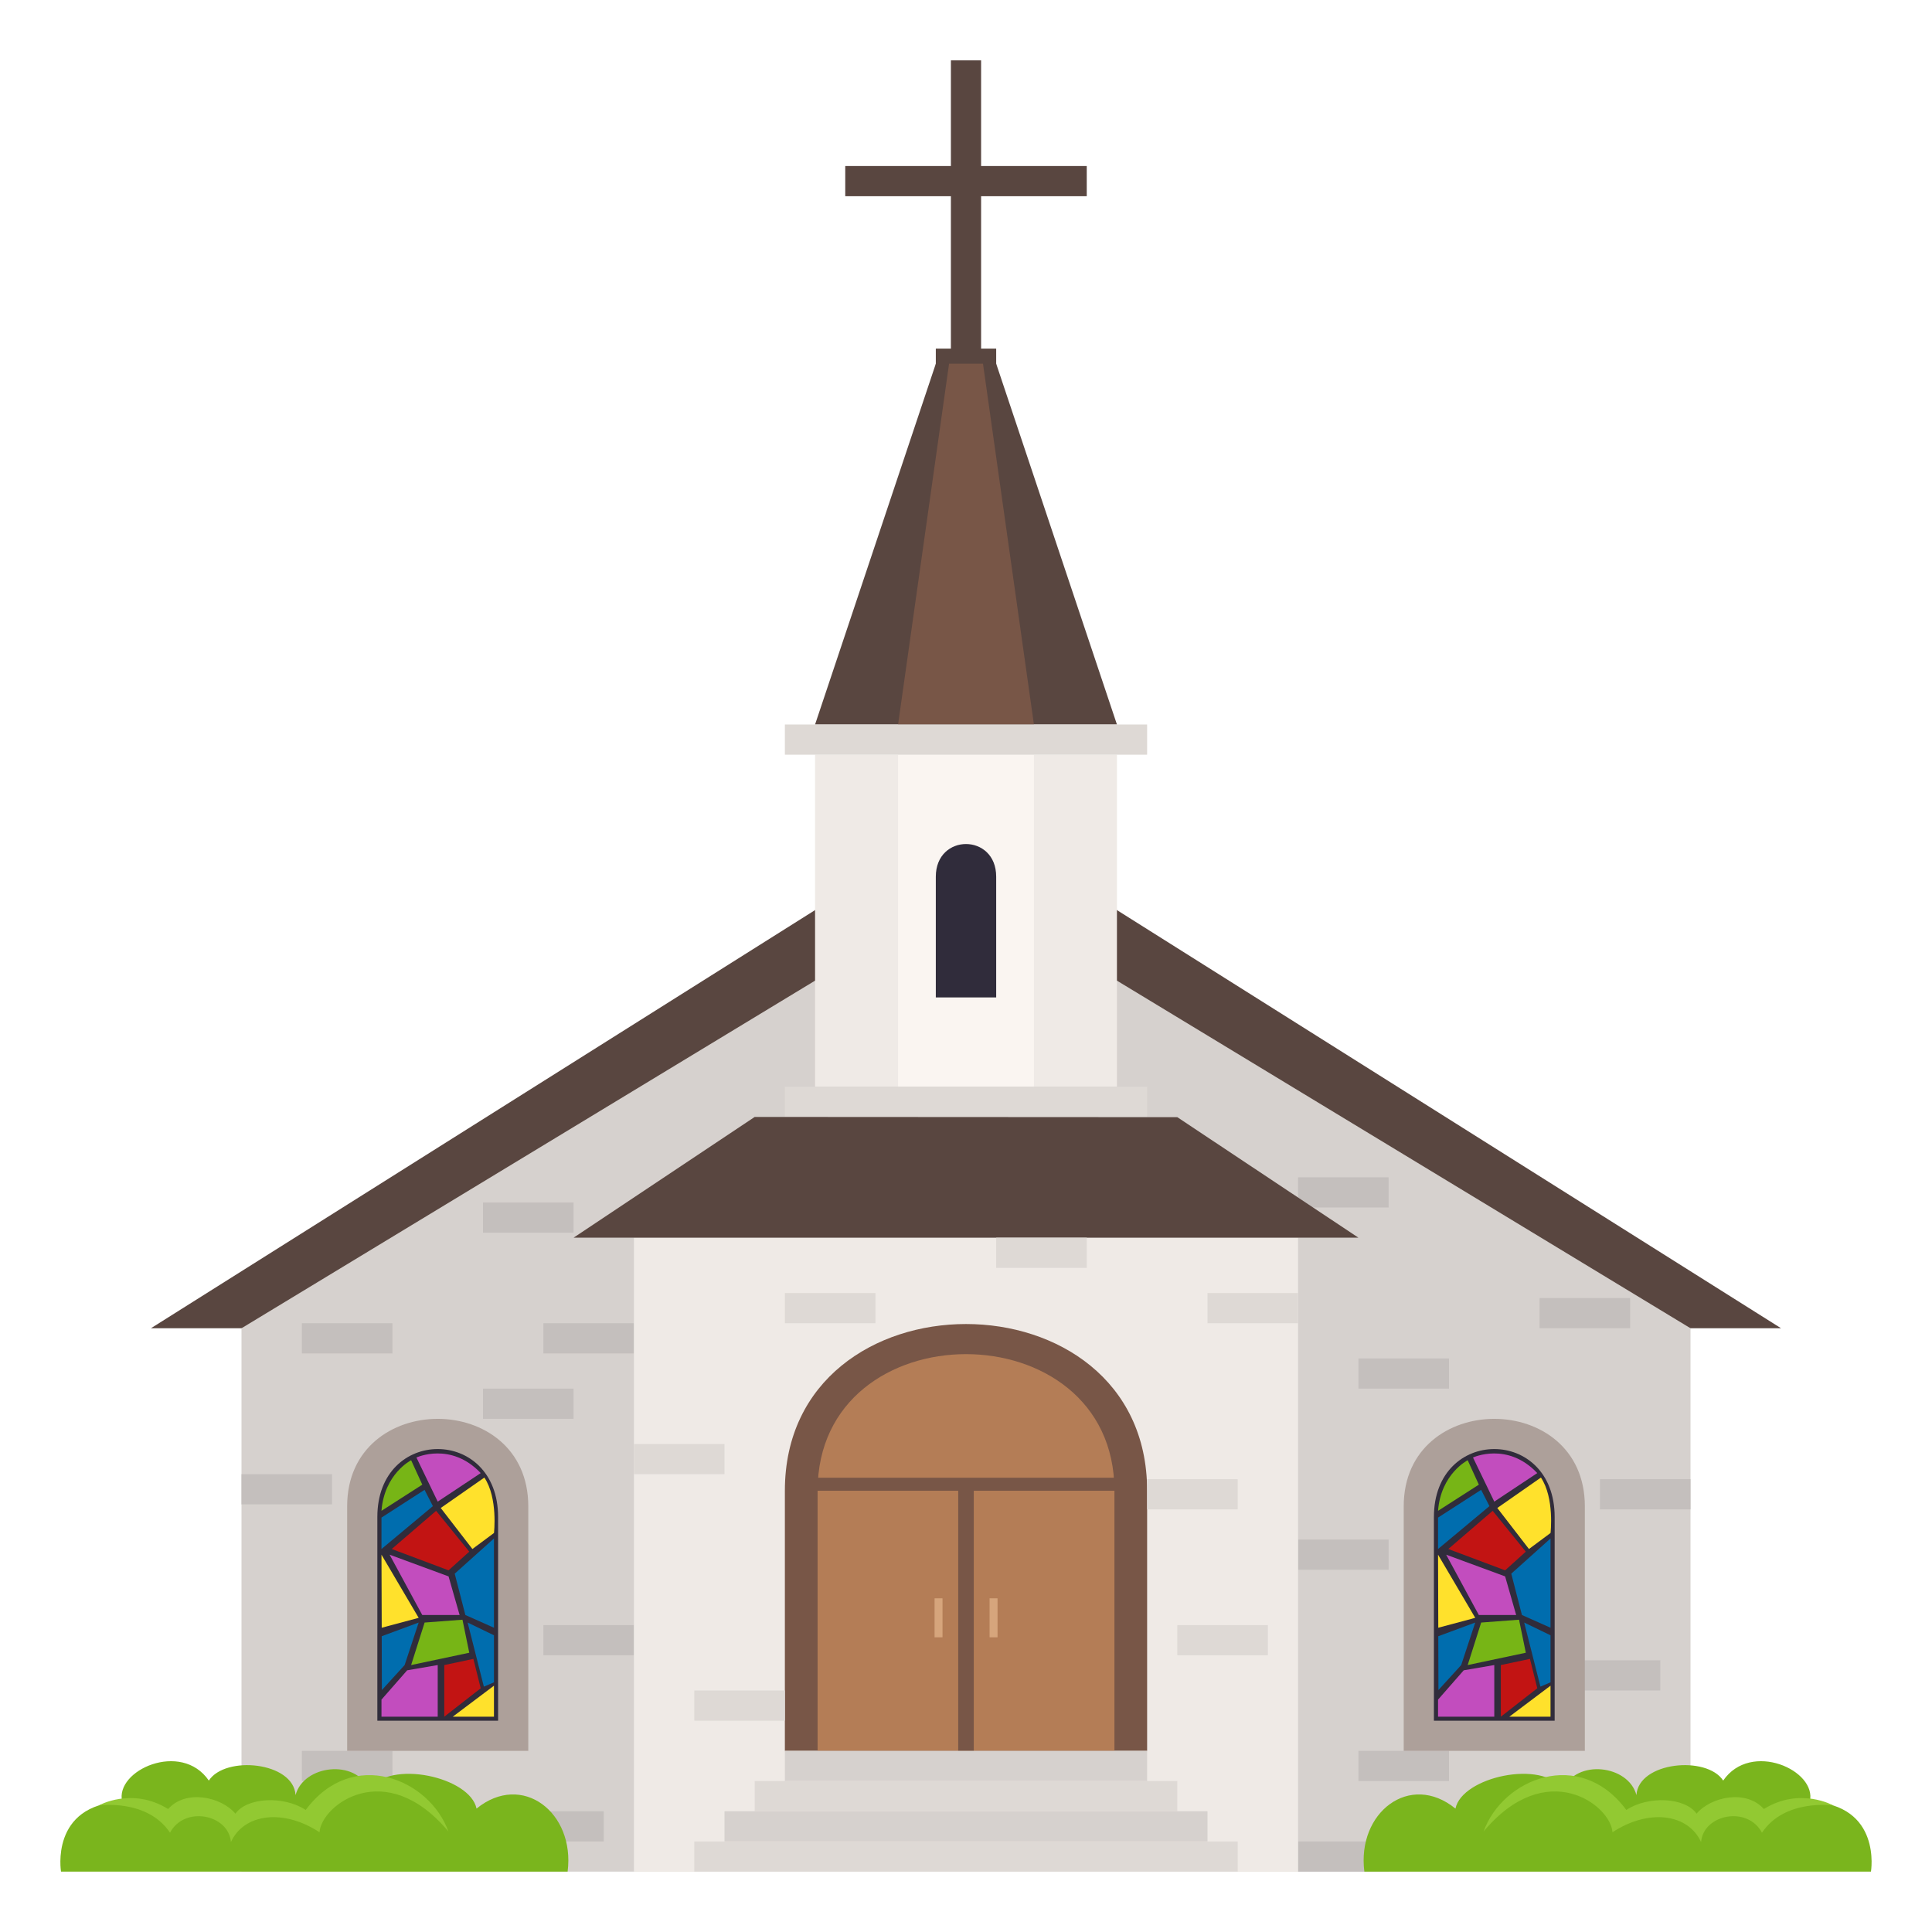<?xml version="1.0" encoding="utf-8"?>
<!-- Generator: Adobe Illustrator 15.0.0, SVG Export Plug-In . SVG Version: 6.00 Build 0)  -->
<!DOCTYPE svg PUBLIC "-//W3C//DTD SVG 1.1//EN" "http://www.w3.org/Graphics/SVG/1.1/DTD/svg11.dtd">
<svg version="1.1" id="Layer_1" xmlns:x="http://ns.adobe.com/Extensibility/1.0/" xmlns:i="http://ns.adobe.com/AdobeIllustrator/10.0/" xmlns:graph="http://ns.adobe.com/Graphs/1.0/"
	 xmlns="http://www.w3.org/2000/svg" xmlns:xlink="http://www.w3.org/1999/xlink" xmlns:a="http://ns.adobe.com/AdobeSVGViewerExtensions/3.0/"
	 x="0px" y="0px" width="64px" height="64px" viewBox="0 0 64 64" enable-background="new 0 0 64 64" xml:space="preserve">
<rect x="31" y="11.548" fill="#594640" width="2" height="1"/>
<polygon fill="#594640" points="32,27 5,44 59,44 "/>
<polygon fill="#D6D1CE" points="32,29.455 8,44 8,62 56,62 56,44 "/>
<rect x="51" y="43" fill="#C4BFBD" width="3" height="1"/>
<rect x="43" y="39" fill="#C4BFBD" width="3" height="1"/>
<rect x="43" y="61" fill="#C4BFBD" width="3" height="1"/>
<rect x="52" y="55" fill="#C4BFBD" width="3" height="1"/>
<rect x="45" y="58" fill="#C4BFBD" width="3" height="1"/>
<rect x="53" y="49" fill="#C4BFBD" width="3" height="1"/>
<rect x="43" y="51" fill="#C4BFBD" width="3" height="1"/>
<rect x="45" y="45" fill="#C4BFBD" width="3" height="1"/>
<rect x="10" y="58" fill="#C4BFBD" width="3" height="1"/>
<rect x="18" y="43.834" fill="#C4BFBD" width="3" height="1"/>
<rect x="16" y="39.834" fill="#C4BFBD" width="3" height="1"/>
<rect x="10" y="43.834" fill="#C4BFBD" width="3" height="1"/>
<rect x="16" y="46" fill="#C4BFBD" width="3" height="1"/>
<rect x="18" y="53.834" fill="#C4BFBD" width="3" height="1"/>
<rect x="8" y="48.834" fill="#C4BFBD" width="3" height="1"/>
<rect x="17" y="60" fill="#C4BFBD" width="3" height="1"/>
<path fill="#ADA09A" d="M46.5,49.897V58h6v-8.103C52.5,46.036,46.5,46.036,46.5,49.897z"/>
<path fill="#302C3B" d="M47.5,50.253v6.748h4v-6.748C51.5,47.251,47.5,47.251,47.5,50.253z"/>
<path fill-rule="evenodd" clip-rule="evenodd" fill="#C24DBE" d="M50.924,48.798c-0.99-1.047-2.129-0.516-2.129-0.516l0.705,1.461
	L50.924,48.798z"/>
<path fill-rule="evenodd" clip-rule="evenodd" fill="#77B516" d="M48.619,48.372c0,0-0.887,0.447-0.982,1.676l1.352-0.867
	L48.619,48.372z"/>
<polygon fill-rule="evenodd" clip-rule="evenodd" fill="#006DAE" points="47.637,51.313 49.34,49.892 49.064,49.353 47.637,50.272 
	"/>
<path fill-rule="evenodd" clip-rule="evenodd" fill="#FFE12C" d="M51.045,48.946L49.6,49.954l1.049,1.359l0.715-0.531
	C51.363,50.782,51.5,49.626,51.045,48.946z"/>
<polygon fill-rule="evenodd" clip-rule="evenodd" fill="#C21413" points="50.545,51.401 49.447,50.048 47.977,51.313 49.859,52.019 
	"/>
<polygon fill-rule="evenodd" clip-rule="evenodd" fill="#C24DBE" points="49.5,56.868 49.5,55.157 48.488,55.331 47.637,56.302 
	47.637,56.868 "/>
<polygon fill-rule="evenodd" clip-rule="evenodd" fill="#FFE12C" points="51.363,56.868 51.363,55.841 49.998,56.868 "/>
<polygon fill-rule="evenodd" clip-rule="evenodd" fill="#C21413" points="50.681,54.953 49.717,55.157 49.717,56.868 50.924,55.927 
	"/>
<polygon fill="#77B516" points="48.619,55.157 50.545,54.749 50.32,53.655 49.066,53.749 "/>
<polygon fill="#C24DBE" points="47.906,51.501 48.988,53.499 50.225,53.499 49.859,52.22 "/>
<polygon fill="#006DAE" points="47.65,55.985 48.404,55.157 48.869,53.749 47.645,54.202 "/>
<polygon fill="#FFE12C" points="47.645,53.921 48.869,53.593 47.637,51.501 "/>
<polygon fill="#006DAE" points="50.491,53.749 51.029,55.872 51.363,55.729 51.363,54.171 "/>
<polygon fill="#006DAE" points="51.363,50.964 50.063,52.13 50.416,53.499 51.363,53.921 "/>
<path fill="#ADA09A" d="M11.5,49.897V58h6v-8.103C17.5,46.036,11.5,46.036,11.5,49.897z"/>
<path fill="#302C3B" d="M12.5,50.253v6.748h4v-6.748C16.5,47.251,12.5,47.251,12.5,50.253z"/>
<path fill-rule="evenodd" clip-rule="evenodd" fill="#C24DBE" d="M15.924,48.798c-0.99-1.047-2.129-0.516-2.129-0.516l0.705,1.461
	L15.924,48.798z"/>
<path fill-rule="evenodd" clip-rule="evenodd" fill="#77B516" d="M13.619,48.372c0,0-0.887,0.447-0.982,1.676l1.352-0.867
	L13.619,48.372z"/>
<polygon fill-rule="evenodd" clip-rule="evenodd" fill="#006DAE" points="12.637,51.313 14.34,49.892 14.064,49.353 12.637,50.272 
	"/>
<path fill-rule="evenodd" clip-rule="evenodd" fill="#FFE12C" d="M16.045,48.946L14.6,49.954l1.049,1.359l0.715-0.531
	C16.363,50.782,16.5,49.626,16.045,48.946z"/>
<polygon fill-rule="evenodd" clip-rule="evenodd" fill="#C21413" points="15.545,51.401 14.447,50.048 12.977,51.313 14.859,52.019 
	"/>
<polygon fill-rule="evenodd" clip-rule="evenodd" fill="#C24DBE" points="14.5,56.868 14.5,55.157 13.488,55.331 12.637,56.302 
	12.637,56.868 "/>
<polygon fill-rule="evenodd" clip-rule="evenodd" fill="#FFE12C" points="16.363,56.868 16.363,55.841 14.998,56.868 "/>
<polygon fill-rule="evenodd" clip-rule="evenodd" fill="#C21413" points="15.681,54.953 14.717,55.157 14.717,56.868 15.924,55.927 
	"/>
<polygon fill="#77B516" points="13.619,55.157 15.545,54.749 15.32,53.655 14.066,53.749 "/>
<polygon fill="#C24DBE" points="12.906,51.501 13.988,53.499 15.225,53.499 14.859,52.22 "/>
<polygon fill="#006DAE" points="12.65,55.985 13.404,55.157 13.869,53.749 12.645,54.202 "/>
<polygon fill="#FFE12C" points="12.645,53.921 13.869,53.593 12.637,51.501 "/>
<polygon fill="#006DAE" points="15.491,53.749 16.029,55.872 16.363,55.729 16.363,54.171 "/>
<polygon fill="#006DAE" points="16.363,50.964 15.063,52.13 15.416,53.499 16.363,53.921 "/>
<path fill="#7AB51D" d="M48.214,59.912c0.215-1.051,2.873-1.635,3.563-0.637c0.437-1.014,2.165-0.813,2.432,0.189
	c0.07-1.104,2.33-1.318,2.874-0.48c0.912-1.33,3.116-0.342,2.87,0.695c2.4,0.102,2.025,2.32,2.025,2.32H45.196
	C44.945,60.039,46.706,58.684,48.214,59.912z"/>
<path fill="#92C932" d="M49.146,60.67c0.627-1.744,3.178-2.801,4.728-0.713c0.731-0.482,1.952-0.414,2.327,0.123
	c0.479-0.566,1.651-0.809,2.229-0.154c1.199-0.742,2.301-0.117,2.301-0.117s-1.608-0.234-2.363,0.902
	c-0.478-0.902-1.938-0.613-2.018,0.309c-0.428-0.939-1.731-1.115-2.934-0.324C53.356,59.793,51.229,58.182,49.146,60.67z"/>
<path fill="#7AB51D" d="M15.786,59.912c-0.215-1.051-2.872-1.635-3.563-0.637c-0.436-1.014-2.164-0.813-2.432,0.189
	c-0.07-1.104-2.33-1.318-2.873-0.48c-0.913-1.33-3.117-0.342-2.871,0.695C1.646,59.781,2.021,62,2.021,62h16.782
	C19.055,60.039,17.294,58.684,15.786,59.912z"/>
<path fill="#92C932" d="M14.854,60.67c-0.627-1.744-3.178-2.801-4.727-0.713c-0.732-0.482-1.953-0.414-2.328,0.123
	c-0.479-0.566-1.651-0.809-2.229-0.154c-1.199-0.742-2.301-0.117-2.301-0.117s1.608-0.234,2.363,0.902
	c0.478-0.902,1.939-0.613,2.018,0.309c0.428-0.939,1.732-1.115,2.934-0.324C10.645,59.793,12.771,58.182,14.854,60.67z"/>
<rect x="27" y="25" fill="#EFEAE6" width="10" height="11"/>
<rect x="29.75" y="25" fill="#FAF5F1" width="4.5" height="11"/>
<polygon fill="#594640" points="31,12.048 33,12.048 37,24 27,24 "/>
<polygon fill="#785647" points="31.439,12.048 32.563,12.048 34.25,24 29.75,24 "/>
<rect x="26" y="24" fill="#DED9D5" width="12" height="1"/>
<rect x="26" y="36" fill="#DED9D5" width="12" height="1"/>
<rect x="31.5" y="2" fill="#594640" width="1" height="10"/>
<rect x="28" y="5.5" fill="#594640" width="8" height="1"/>
<polygon fill="#EFEAE6" points="43,62 21,62 21,41 43,41 "/>
<polygon fill="#594640" points="39,37.008 25,37 19,41 45,41 "/>
<path fill="#785647" d="M26,49.383V58h12v-8.617C38,42.019,26,42.019,26,49.383z"/>
<path fill="#B47D56" d="M27.084,49.383V58h9.833v-8.617C36.917,43.349,27.084,43.349,27.084,49.383z"/>
<rect x="26.672" y="48.952" fill="#785647" width="10.659" height="0.431"/>
<rect x="31.742" y="49.352" fill="#785647" width="0.516" height="8.648"/>
<rect x="32.781" y="52.946" fill="#D6A57C" width="0.264" height="1.292"/>
<rect x="30.959" y="52.946" fill="#D6A57C" width="0.263" height="1.292"/>
<rect x="24" y="60" fill="#D6D1CE" width="16" height="1"/>
<rect x="23" y="61" fill="#DED9D5" width="18" height="1"/>
<rect x="26" y="58" fill="#D6D1CE" width="12" height="1"/>
<rect x="25" y="59" fill="#DED9D5" width="14" height="1"/>
<rect x="23" y="56" fill="#DED9D5" width="3" height="1"/>
<rect x="40" y="42.834" fill="#DED9D5" width="3" height="1"/>
<rect x="26" y="42.834" fill="#DED9D5" width="3" height="1"/>
<rect x="33" y="41" fill="#DED9D5" width="3" height="1"/>
<rect x="39" y="53.834" fill="#DED9D5" width="3" height="1"/>
<rect x="21" y="47.834" fill="#DED9D5" width="3" height="1"/>
<rect x="38" y="49" fill="#DED9D5" width="3" height="1"/>
<path fill="#302C3B" d="M31,29.041v4h2v-4C33,27.599,31,27.599,31,29.041z"/>
</svg>
